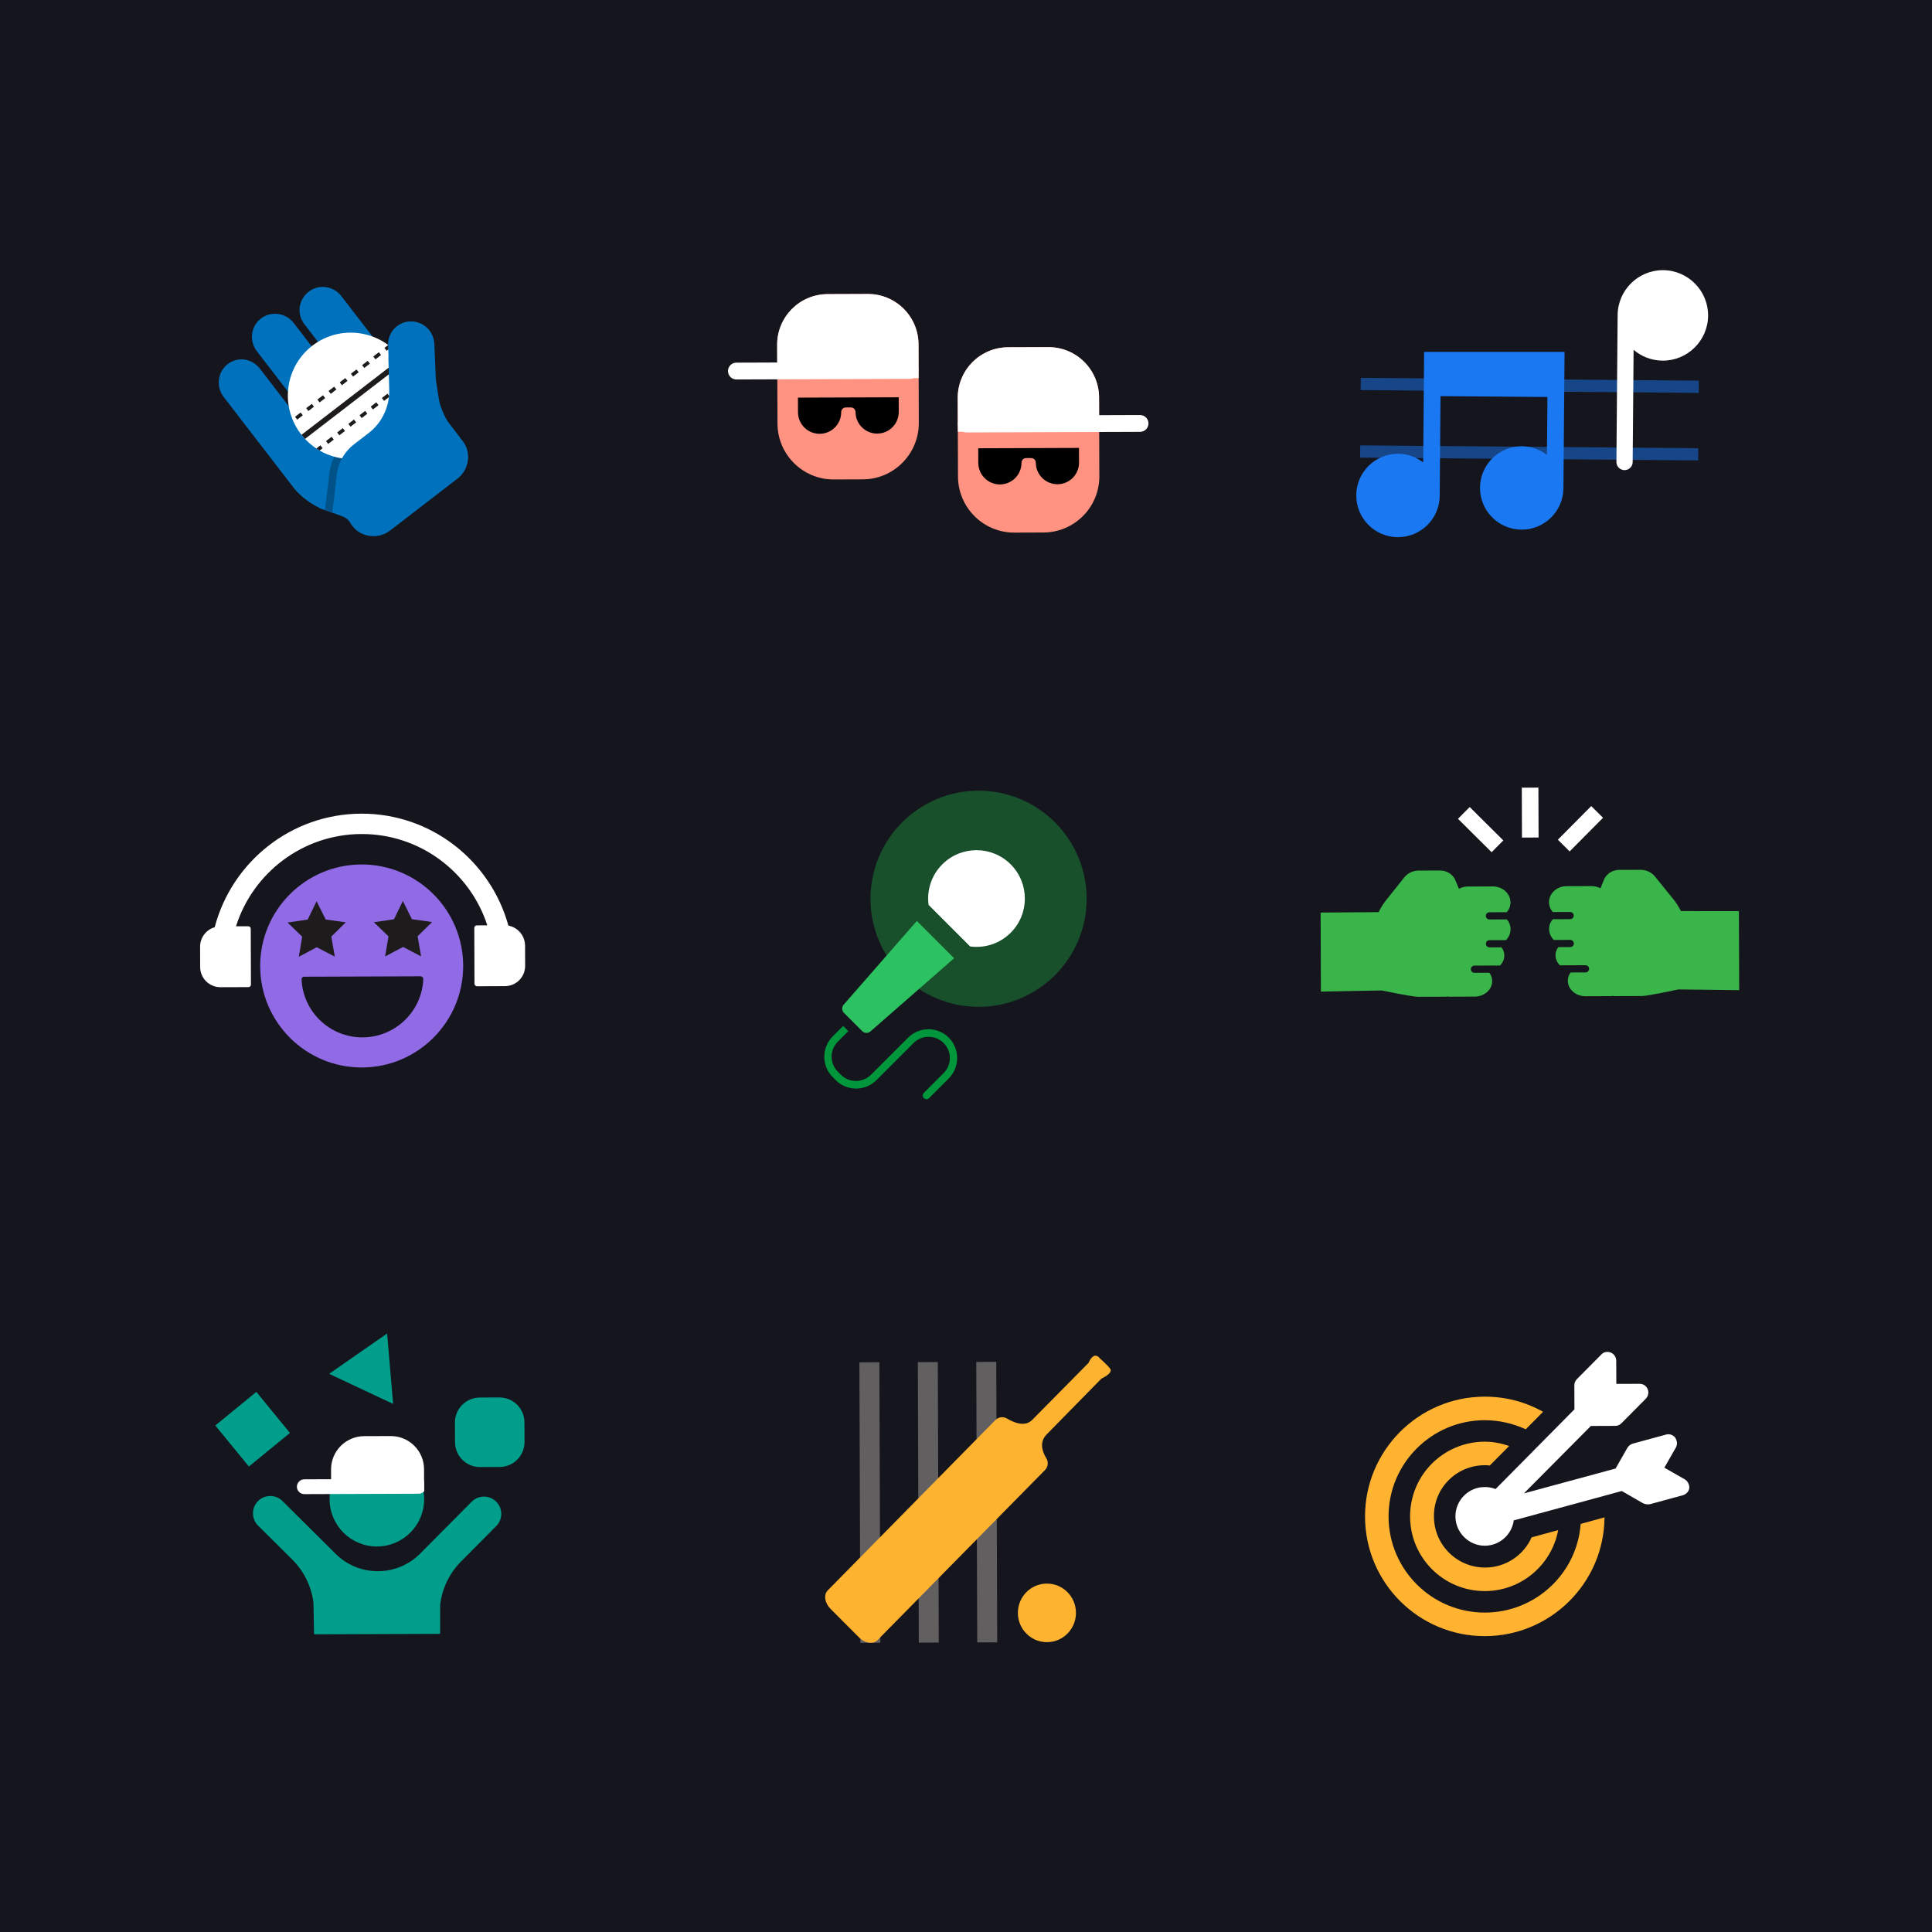 <svg width="600" height="600" viewBox="0 0 600 600" fill="none" xmlns="http://www.w3.org/2000/svg">
<rect width="600" height="600" fill="#15151D"/>
<path d="M267.952 148.869L258.925 148.9C249.3 148.934 241.487 141.15 241.454 131.549L241.369 107.086C241.34 98.426 248.344 91.373 257.004 91.343L269.523 91.3C278.183 91.27 285.236 98.275 285.266 106.935L285.35 131.375C285.337 141 277.577 148.836 267.952 148.869Z" fill="#FF9280"/>
<path d="M285.256 117.432L241.383 117.583L241.347 107.086C241.317 98.426 248.322 91.373 256.982 91.343L269.5 91.3C278.16 91.27 285.213 98.275 285.243 106.935L285.279 117.432L285.256 117.432Z" fill="white"/>
<path d="M282.62 112.436L282.887 112.448C284.206 112.577 285.238 113.687 285.243 115.04C285.247 116.394 284.223 117.51 282.905 117.649L282.638 117.663L228.705 117.848C227.261 117.853 226.087 116.687 226.082 115.244C226.077 113.801 227.243 112.626 228.687 112.621L282.62 112.436Z" fill="white"/>
<path d="M315.03 165.407L324.058 165.376C333.682 165.343 341.442 157.506 341.409 147.905L341.325 123.441C341.295 114.782 334.242 107.777 325.582 107.807L313.064 107.85C304.404 107.88 297.399 114.933 297.429 123.592L297.513 148.033C297.569 157.657 305.406 165.44 315.03 165.407Z" fill="#FF9280"/>
<path d="M297.488 134.09L341.361 133.939L341.325 123.441C341.295 114.782 334.242 107.777 325.582 107.807L313.064 107.85C304.404 107.88 297.399 114.933 297.429 123.592L297.465 134.09L297.488 134.09Z" fill="white"/>
<path d="M354.046 128.888L354.313 128.9C355.632 129.029 356.664 130.139 356.668 131.492C356.673 132.846 355.648 133.962 354.331 134.101L354.064 134.115L300.107 134.301C298.664 134.305 297.49 133.139 297.485 131.696C297.48 130.253 298.646 129.078 300.089 129.074L354.046 128.888Z" fill="white"/>
<path d="M335.086 139.106L335.102 143.654C335.115 147.352 332.116 150.371 328.418 150.384C324.719 150.397 321.7 147.398 321.687 143.7C321.684 142.896 321.039 142.255 320.235 142.258L318.673 142.263C317.869 142.266 317.228 142.911 317.231 143.715C317.244 147.414 314.268 150.433 310.547 150.446C306.849 150.458 303.829 147.46 303.816 143.761L303.801 139.213L335.086 139.106Z" fill="black"/>
<path d="M279.098 123.38L279.114 127.928C279.126 131.626 276.128 134.645 272.429 134.658C268.731 134.671 265.712 131.672 265.699 127.974C265.696 127.17 265.051 126.529 264.247 126.532L262.685 126.537C261.881 126.54 261.24 127.185 261.243 127.989C261.255 131.687 258.28 134.707 254.559 134.72C250.837 134.732 247.841 131.734 247.828 128.035L247.812 123.487L279.098 123.38V123.38Z" fill="black"/>
<path d="M337.462 279.12C337.462 297.655 322.437 312.681 303.902 312.681C285.367 312.681 270.342 297.655 270.342 279.12C270.342 260.586 285.367 245.56 303.902 245.56C322.437 245.56 337.462 260.586 337.462 279.12Z" fill="#18502C"/>
<path d="M296.311 297.587L270.326 320.319C269.587 320.966 268.474 320.929 267.78 320.235L262.096 314.551C261.402 313.857 261.365 312.744 262.011 312.005L284.733 286.01L296.311 297.587Z" fill="#2CC161"/>
<path d="M313.884 289.667C310.435 293.115 305.755 294.524 301.291 293.933L288.388 281.03C287.767 276.577 289.196 271.876 292.644 268.427C298.506 262.566 308.012 262.566 313.873 268.427C319.745 274.299 319.745 283.805 313.884 289.667Z" fill="white"/>
<path d="M294.664 334.899L288.543 341.019C288.098 341.465 287.352 341.465 286.907 341.019C286.462 340.574 286.472 339.839 286.918 339.394L293.058 333.253C295.627 330.684 295.627 326.48 293.058 323.912C290.49 321.343 286.286 321.343 283.718 323.912L272.192 335.438C268.691 338.938 263.037 338.938 259.558 335.458L258.605 334.506C255.125 331.026 255.115 325.362 258.595 321.882L261.857 318.62L263.462 320.225L260.2 323.487C257.631 326.055 257.631 330.26 260.2 332.828L261.152 333.781C263.721 336.349 267.925 336.349 270.493 333.781L282.019 322.255C285.499 318.775 291.163 318.765 294.643 322.244C298.122 325.724 298.122 331.399 294.664 334.899Z" fill="#00973C"/>
<path d="M456.428 250.629L452.792 254.29L463.236 264.662L466.871 261.001L456.428 250.629Z" fill="white"/>
<path d="M477.767 244.597L472.607 244.614L472.661 260.115L477.82 260.097L477.767 244.597Z" fill="white"/>
<path d="M494.175 250.335L483.803 260.778L487.464 264.414L497.836 253.97L494.175 250.335Z" fill="white"/>
<path d="M467.945 285.527C468.685 286.351 469.113 287.422 469.117 288.583C469.121 289.811 468.612 291.019 467.699 291.961L462.584 291.978C461.959 291.98 461.469 292.473 461.471 293.099C461.473 293.724 461.967 294.214 462.592 294.212L466.3 294.199C466.86 294.912 467.176 295.804 467.179 296.72C467.184 297.926 466.674 299.022 465.828 299.852L457.899 299.879C457.273 299.881 456.783 300.374 456.786 301C456.788 301.603 457.281 302.115 457.906 302.112L462.53 302.097C463.091 302.832 463.406 303.724 463.41 304.684C463.419 307.32 460.992 309.495 457.976 309.505L450.181 309.532C449.868 309.533 449.578 309.49 449.287 309.446L449.288 309.535L440.398 309.566C438.544 309.572 429.112 307.594 429.112 307.594L410.217 307.95L410.132 283.403L428.157 283.274C428.6 282.312 429.222 281.26 430.134 279.984L436.049 272.57C436.049 272.548 436.049 272.548 436.049 272.548C437.161 271.159 438.811 270.372 440.554 270.366L447.232 270.343C449.131 270.336 450.899 271.335 451.798 272.963C451.82 272.985 451.82 273.007 451.843 273.052L453.081 276.018C453.906 275.569 454.843 275.32 455.826 275.317L463.621 275.29C466.637 275.279 469.079 277.505 469.088 280.229C469.092 281.346 468.694 282.42 467.937 283.293L462.554 283.312C461.929 283.314 461.439 283.807 461.441 284.433C461.444 285.058 461.937 285.548 462.562 285.546L467.945 285.527V285.527Z" fill="#39B54A"/>
<path d="M482.239 285.478C481.505 286.307 481.084 287.38 481.088 288.542C481.093 289.77 481.611 290.975 482.529 291.91L487.644 291.892C488.27 291.89 488.763 292.379 488.765 293.005C488.767 293.63 488.277 294.123 487.652 294.125L483.944 294.138C483.388 294.855 483.079 295.749 483.082 296.665C483.086 297.871 483.604 298.964 484.455 299.787L492.384 299.76C493.01 299.758 493.503 300.248 493.505 300.873C493.507 301.476 493.017 301.992 492.392 301.994L487.769 302.01C487.213 302.749 486.903 303.643 486.906 304.604C486.915 307.239 489.357 309.397 492.373 309.387L500.168 309.36C500.481 309.359 500.771 309.313 501.061 309.268L501.061 309.357L509.951 309.326C511.805 309.32 521.223 307.277 521.223 307.277L540.12 307.503L540.036 282.956L522.011 282.951C521.561 281.992 520.932 280.944 520.012 279.674L514.045 272.302C514.045 272.28 514.045 272.28 514.045 272.28C512.923 270.899 511.268 270.122 509.526 270.128L502.847 270.151C500.949 270.158 499.188 271.169 498.3 272.803C498.278 272.825 498.278 272.847 498.256 272.892L497.037 275.867C496.209 275.423 495.27 275.181 494.288 275.184L486.493 275.211C483.477 275.221 481.05 277.463 481.06 280.188C481.064 281.305 481.469 282.376 482.232 283.244L487.615 283.226C488.24 283.224 488.733 283.713 488.735 284.339C488.737 284.964 488.248 285.457 487.622 285.459L482.239 285.478V285.478Z" fill="#39B54A"/>
<path d="M112.591 322.165C102.438 322.2 94.124 314.232 93.653 304.177C93.627 303.693 93.989 303.328 94.474 303.326L130.627 303.202C131.063 303.201 131.452 303.587 131.454 304.047C131.052 314.081 122.768 322.13 112.591 322.165ZM112.213 268.469C94.814 268.529 80.736 282.704 80.796 300.102C80.856 317.5 95.031 331.579 112.43 331.519C129.828 331.459 143.906 317.283 143.846 299.885C143.786 282.487 129.635 268.409 112.213 268.469Z" fill="#916AE5"/>
<path d="M157.883 287.451C152.362 267.382 133.967 252.615 112.183 252.69C90.326 252.765 71.986 267.755 66.676 287.958C64.062 288.719 62.132 291.124 62.142 294.008L62.163 300.308C62.175 303.797 64.996 306.598 68.485 306.586L77.16 306.557C77.596 306.555 77.934 306.19 77.933 305.778L77.873 288.429C77.871 287.993 77.507 287.655 77.095 287.656L73.291 287.669C78.516 271.125 93.983 259.077 112.229 259.014C130.476 258.952 146.001 270.893 151.34 287.376L148.069 287.388C147.633 287.389 147.295 287.754 147.296 288.166L147.356 305.515C147.357 305.952 147.722 306.29 148.134 306.288L156.809 306.258C160.298 306.246 163.099 303.426 163.087 299.936L163.065 293.636C163.006 290.535 160.792 287.998 157.883 287.451Z" fill="white"/>
<path d="M98.319 279.902L101.149 285.562L107.38 286.437L102.888 290.863L103.975 297.087L98.368 294.174L92.805 297.125L93.849 290.894L89.303 286.499L95.552 285.581L98.319 279.902Z" fill="#1E1B1C"/>
<path d="M125.118 279.809L127.925 285.47L134.179 286.345L129.687 290.77L130.775 296.994L125.168 294.082L119.604 297.033L120.649 290.802L116.103 286.407L122.351 285.489L125.118 279.809Z" fill="#1E1B1C"/>
<g clip-path="url(#clip0_67_6290)">
<path d="M100.025 130.033C102.366 133.071 105.604 134.982 109.058 135.685C110.203 135.924 111.376 136.023 112.544 135.976L109.937 137.985C106.927 140.303 105.02 143.687 104.568 147.498L103.178 159.215L100.926 158.42L99.061 157.763L99.043 157.628C97.675 156.985 96.373 156.202 95.162 155.26C93.702 154.222 92.376 152.941 91.246 151.55L69.54 123.373C69.036 122.719 68.618 121.999 68.35 121.223C67.301 118.122 68.342 114.899 70.687 113.093C72.22 111.882 74.195 111.383 76.134 111.695C77.999 112.024 79.666 113.092 80.818 114.625L93.947 131.669C94.322 132.193 94.848 132.562 95.465 132.732C95.722 132.752 95.974 132.687 96.183 132.555C96.394 132.363 96.545 132.118 96.581 131.812C96.588 131.192 96.381 130.607 95.969 130.111L79.842 109.176C78.633 107.656 78.087 105.725 78.276 103.804C78.507 101.86 79.499 100.073 81.037 98.919C83.358 97.131 86.626 96.925 89.319 98.581C90.087 99.061 90.747 99.704 91.303 100.426L99.937 111.635C95.859 116.85 95.717 124.441 100.025 130.033Z" fill="#0071BC"/>
<path d="M114.711 103.242L118.132 107.681C113.179 105.196 107.109 105.546 102.51 109.089C102.193 109.333 101.886 109.589 101.599 109.86L94.591 100.762C93.388 99.238 92.837 97.301 93.064 95.39C93.346 93.476 94.349 91.741 95.868 90.6C97.395 89.394 99.337 88.891 101.29 89.182C103.177 89.465 104.905 90.486 106.071 92.038L114.71 103.252L114.711 103.242Z" fill="#0071BC"/>
<path d="M118.193 107.713L118.193 107.763L118.131 107.683C118.152 107.686 118.173 107.7 118.193 107.713Z" fill="#FBB03B"/>
<path d="M120.594 109.228L120.669 110.976L120.607 110.896L120.558 109.207C120.569 109.208 120.585 109.216 120.594 109.228Z" fill="#FBB03B"/>
<path d="M112.545 135.977L109.937 137.985C106.928 140.304 105.021 143.688 104.569 147.499L103.179 159.216L100.927 158.421L102.261 147.173C102.786 142.74 105.002 138.811 108.498 136.117L109.059 135.686C110.204 135.925 111.377 136.023 112.545 135.977Z" fill="#005288"/>
<path d="M128.439 125.492C127.07 136.238 117.258 143.797 106.522 142.383C103.876 142.033 101.43 141.178 99.253 139.918C98.909 139.717 98.564 139.505 98.234 139.287C96.988 138.451 95.84 137.49 94.823 136.414C94.787 136.378 94.749 136.337 94.714 136.3C94.334 135.889 93.967 135.467 93.622 135.029C93.424 134.78 93.235 134.517 93.046 134.254C90.272 130.362 88.901 125.46 89.555 120.356C90.923 109.618 100.739 102.056 111.479 103.475C114.882 103.924 117.981 105.227 120.571 107.142C120.879 107.369 121.186 107.604 121.48 107.857C122.409 108.627 123.261 109.478 124.028 110.401C124.231 110.647 124.433 110.9 124.623 111.155C124.959 111.6 125.278 112.059 125.574 112.535C125.6 112.578 125.63 112.626 125.656 112.669C126.613 114.221 127.366 115.909 127.865 117.694C127.879 117.739 127.892 117.793 127.906 117.838C128.574 120.261 128.776 122.845 128.439 125.492Z" fill="white"/>
<path d="M99.507 138.308L98.24 139.284C98.57 139.502 98.912 139.71 99.259 139.915L100.192 139.197L99.507 138.308ZM102.978 135.642L101.24 136.98L101.918 137.86L103.656 136.521L102.978 135.642ZM106.449 132.967L104.712 134.306L105.389 135.186L107.127 133.847L106.449 132.967ZM109.925 130.29L108.187 131.629L108.865 132.508L110.603 131.169L109.925 130.29ZM113.397 127.616L111.659 128.954L112.337 129.834L114.075 128.495L113.397 127.616ZM116.861 124.94L115.123 126.279L115.807 127.168L117.545 125.829L116.861 124.94ZM120.332 122.266L118.594 123.605L119.279 124.493L121.017 123.155L120.332 122.266ZM123.807 119.596L122.07 120.927L122.755 121.816L124.485 120.476L123.807 119.596ZM127.871 117.691L127.279 116.922L125.541 118.261L126.218 119.14L127.912 117.836C127.898 117.79 127.885 117.737 127.871 117.691Z" fill="#1E1B1C"/>
<path d="M120.568 107.141L119.393 108.046L120.078 108.934L121.477 107.856C121.184 107.603 120.876 107.368 120.568 107.141ZM117.66 109.381L115.922 110.72L116.599 111.6L118.337 110.261L117.66 109.381ZM114.188 112.055L112.45 113.394L113.128 114.274L114.866 112.935L114.188 112.055ZM110.712 114.733L108.974 116.072L109.652 116.951L111.39 115.613L110.712 114.733ZM107.241 117.407L105.504 118.738L106.188 119.627L107.918 118.287L107.241 117.407ZM103.774 120.078L102.036 121.417L102.72 122.305L104.458 120.966L103.774 120.078ZM100.302 122.752L98.564 124.091L99.249 124.979L100.987 123.641L100.302 122.752ZM96.831 125.426L95.093 126.765L95.77 127.645L97.508 126.306L96.831 125.426ZM93.359 128.101L91.626 129.436L92.303 130.316L94.041 128.977L93.363 128.097L93.359 128.101Z" fill="#1E1B1C"/>
<path d="M125.575 112.542L94.719 136.311C94.339 135.9 93.972 135.478 93.627 135.04L124.62 111.165C124.96 111.607 125.279 112.066 125.575 112.542Z" fill="#1E1B1C"/>
<path d="M134.896 107.002L135.347 117.757L136.295 123.952C136.532 125.318 136.944 126.647 137.54 127.925C138.041 129.205 138.723 130.456 139.559 131.579L142.749 135.72C142.864 135.869 142.967 136.028 143.042 136.188C143.269 136.42 143.483 136.672 143.679 136.928C145.042 138.696 145.617 140.981 145.275 143.17C144.965 145.363 143.78 147.328 142.043 148.665L121.178 164.738C119.448 166.071 117.246 166.716 115.046 166.456C112.837 166.233 110.774 165.093 109.412 163.325C109.186 163.032 108.984 162.731 108.806 162.412C108.245 161.445 107.357 160.72 106.317 160.341L104.433 159.659L103.179 159.216L104.569 147.499C105.021 143.688 106.928 140.304 109.937 137.986L114.525 134.452C118.643 131.28 121.023 126.241 120.879 120.964L120.607 110.895L120.669 110.976L120.594 109.228L120.516 107.274C120.434 105.353 121.134 103.464 122.434 102.065C123.734 100.677 125.541 99.861 127.45 99.819C129.412 99.757 131.33 100.521 132.744 101.902C134.094 103.264 134.845 105.096 134.896 107.002Z" fill="#0071BC"/>
</g>
<path d="M461.211 500.803C444.683 500.86 431.287 487.453 431.231 471.033C431.174 454.505 444.581 441.114 461.001 441.057C465.557 441.042 469.902 442.086 473.831 443.873L479.217 438.45C473.802 435.398 467.656 433.722 460.981 433.745C440.431 433.816 423.853 450.612 423.923 471.059C423.994 491.608 440.682 508.188 461.237 508.117C481.575 508.047 498.15 491.569 498.296 471.23L490.887 473.267C489.773 488.631 476.887 500.75 461.212 500.804L461.211 500.803Z" fill="#FFB330"/>
<path d="M461.058 455.037C461.588 455.035 462.117 455.034 462.648 455.139L468.664 449.081C466.332 448.241 463.785 447.72 461.033 447.729C448.213 447.773 437.871 458.192 437.915 471.007C437.959 483.828 448.377 494.169 461.193 494.125C472.527 494.086 481.93 485.898 483.904 475.189L475.648 477.444C473.229 482.96 467.627 486.795 461.27 486.817C452.477 486.847 445.356 479.775 445.325 470.981C445.192 462.188 452.264 455.066 461.057 455.036L461.058 455.037Z" fill="#FFB330"/>
<path d="M523.144 459.378L516.883 455.799L520.461 449.538C520.988 448.584 520.876 447.418 520.24 446.468C519.6 445.622 518.435 445.204 517.377 445.526L507.112 448.318C506.372 448.531 505.843 448.959 505.419 449.594L501.734 456.062L473.265 463.787L494.062 442.847L501.688 442.82C502.429 442.818 503.065 442.497 503.593 441.966L511.09 434.416C511.829 433.673 512.143 432.505 511.717 431.447C511.292 430.389 510.334 429.755 509.171 429.759L501.966 429.784L501.937 422.584C501.934 421.524 501.293 420.467 500.232 420.049C499.171 419.63 498.005 419.845 497.267 420.696L489.77 428.245C489.242 428.777 488.926 429.415 488.928 430.156L488.954 437.679L464.467 462.439C463.406 462.021 462.346 461.809 461.076 461.814C455.99 461.831 451.978 465.975 451.995 470.957C452.012 475.936 456.156 480.055 461.138 480.038C465.694 480.023 469.494 476.62 470.116 472.17L503.666 463.05L510.246 466.842C510.884 467.159 511.626 467.26 512.366 467.154L522.631 464.362C523.69 464.04 524.535 463.189 524.635 462.026C524.635 460.962 524.102 459.905 523.144 459.378L523.144 459.378Z" fill="white"/>
<path d="M117.089 480.274C125.199 480.246 131.752 473.649 131.724 465.538C131.696 457.428 125.098 450.876 116.988 450.904C108.878 450.931 102.325 457.529 102.353 465.639C102.381 473.75 108.979 480.302 117.089 480.274Z" fill="#009E8B"/>
<path d="M131.692 456.26L131.716 463.163L102.837 463.263L102.813 456.36C102.793 450.672 107.405 446.028 113.093 446.008L121.315 445.98C127.054 445.96 131.672 450.572 131.692 456.26Z" fill="white"/>
<path d="M131.704 460.061L131.715 463.111C131.715 463.137 131.689 463.137 131.689 463.163C131.277 463.604 130.683 463.891 130.011 463.893L94.513 464.015C93.246 464.019 92.209 462.989 92.204 461.722C92.2 460.455 93.231 459.417 94.497 459.413L129.995 459.291C130.667 459.289 131.289 459.597 131.704 460.061Z" fill="white"/>
<path d="M79.613 432.267L66.865 442.694L77.293 455.442L90.041 445.014L79.613 432.267Z" fill="#009E8B"/>
<path d="M155.164 455.584L149.088 455.605C144.797 455.62 141.32 452.167 141.305 447.875L141.285 441.8C141.27 437.508 144.722 434.032 149.014 434.017L155.09 433.996C159.382 433.981 162.858 437.434 162.873 441.725L162.894 447.801C162.908 452.093 159.456 455.569 155.164 455.584Z" fill="#009E8B"/>
<path d="M120.222 414.131L102.219 426.655L122.081 435.997L120.222 414.131Z" fill="#009E8B"/>
<path d="M154.09 466.344C151.989 464.257 148.576 464.269 146.489 466.37L130.489 482.481C123.275 489.745 111.511 489.785 104.247 482.571L87.721 466.159C85.62 464.072 82.207 464.083 80.12 466.185C78.033 468.286 78.045 471.699 80.146 473.786L90.731 484.298C94.363 487.905 96.706 492.629 97.344 497.72L97.533 507.544L136.677 507.409L136.697 498.36C137.3 493.265 139.611 488.525 143.218 484.893L154.117 473.919C156.204 471.844 156.192 468.431 154.09 466.344Z" fill="#009E8B"/>
<g clip-path="url(#clip1_67_6290)">
<path d="M273.41 513.804L267.206 513.825L266.894 423.084L273.098 423.062L273.41 513.804Z" fill="#625F60"/>
<path d="M291.558 513.742L285.354 513.763L285.042 423.021L291.246 423L291.558 513.742Z" fill="#625F60"/>
<path d="M309.707 513.679L303.503 513.7L303.19 422.959L309.395 422.938L309.707 513.679Z" fill="#625F60"/>
<path d="M338.046 423.265C339.825 419.255 341.552 421.833 341.552 421.833C341.552 421.833 343.676 423.664 344.762 425.049C345.833 426.435 342.062 428.136 342.062 428.136L325.044 445.478C322.624 447.936 323.775 450.979 324.951 452.887C325.666 454.05 325.494 455.574 324.52 456.549L272.506 509.37C271.163 510.734 268.614 510.354 266.816 508.553L257.913 499.636C256.115 497.819 255.721 495.251 257.064 493.902L309.136 441.006C310.096 440.032 311.576 439.847 312.749 440.546C314.871 441.808 318.312 443.245 320.556 440.967L338.046 423.265Z" fill="#FEB330"/>
<path d="M325.164 509.992C330.145 509.974 334.17 505.888 334.152 500.863C334.135 495.839 330.083 491.78 325.101 491.797C320.119 491.814 316.095 495.901 316.112 500.925C316.13 505.95 320.182 510.009 325.164 509.992Z" fill="#FEB330"/>
</g>
<path opacity="0.5" fill-rule="evenodd" clip-rule="evenodd" d="M527.557 122.015L422.578 121.147L422.609 117.344L527.589 118.212L527.557 122.015Z" fill="#1978F2"/>
<path opacity="0.5" fill-rule="evenodd" clip-rule="evenodd" d="M527.385 142.989L422.405 142.121L422.437 138.318L527.416 139.186L527.385 142.989Z" fill="#1978F2"/>
<path d="M442.271 109.277L441.987 143.612C439.833 141.966 437.179 140.94 434.258 140.916C427.109 140.857 421.257 146.612 421.198 153.762C421.139 160.92 426.894 166.763 434.044 166.823C441.202 166.882 447.053 161.134 447.112 153.976L447.368 123.027L480.569 123.286L480.421 141.275C478.266 139.629 475.605 138.603 472.692 138.579C465.534 138.52 459.69 144.268 459.631 151.425C459.572 158.575 465.328 164.427 472.477 164.486C479.627 164.545 485.479 158.789 485.538 151.639L485.888 109.273L442.271 109.277Z" fill="#1978F2"/>
<path d="M530.466 98.067C530.402 105.811 524.045 112.064 516.302 112C512.879 111.972 509.748 110.714 507.331 108.647L507.042 143.499C507.031 144.891 505.896 146.015 504.496 146.003C503.104 145.992 501.98 144.849 501.992 143.457L502.364 98.466C502.364 98.413 502.365 98.353 502.373 98.299C502.367 98.147 502.368 97.987 502.369 97.835C502.433 90.092 508.791 83.839 516.534 83.903C524.277 83.967 530.53 90.325 530.466 98.067Z" fill="white"/>
<defs>
<clipPath id="clip0_67_6290">
<rect width="63.226" height="76.638" fill="white" transform="translate(62 113.584) rotate(-37.608)"/>
</clipPath>
<clipPath id="clip1_67_6290">
<rect width="88.927" height="88.927" fill="white" transform="translate(256 421.306) rotate(-0.197)"/>
</clipPath>
</defs>
</svg>
